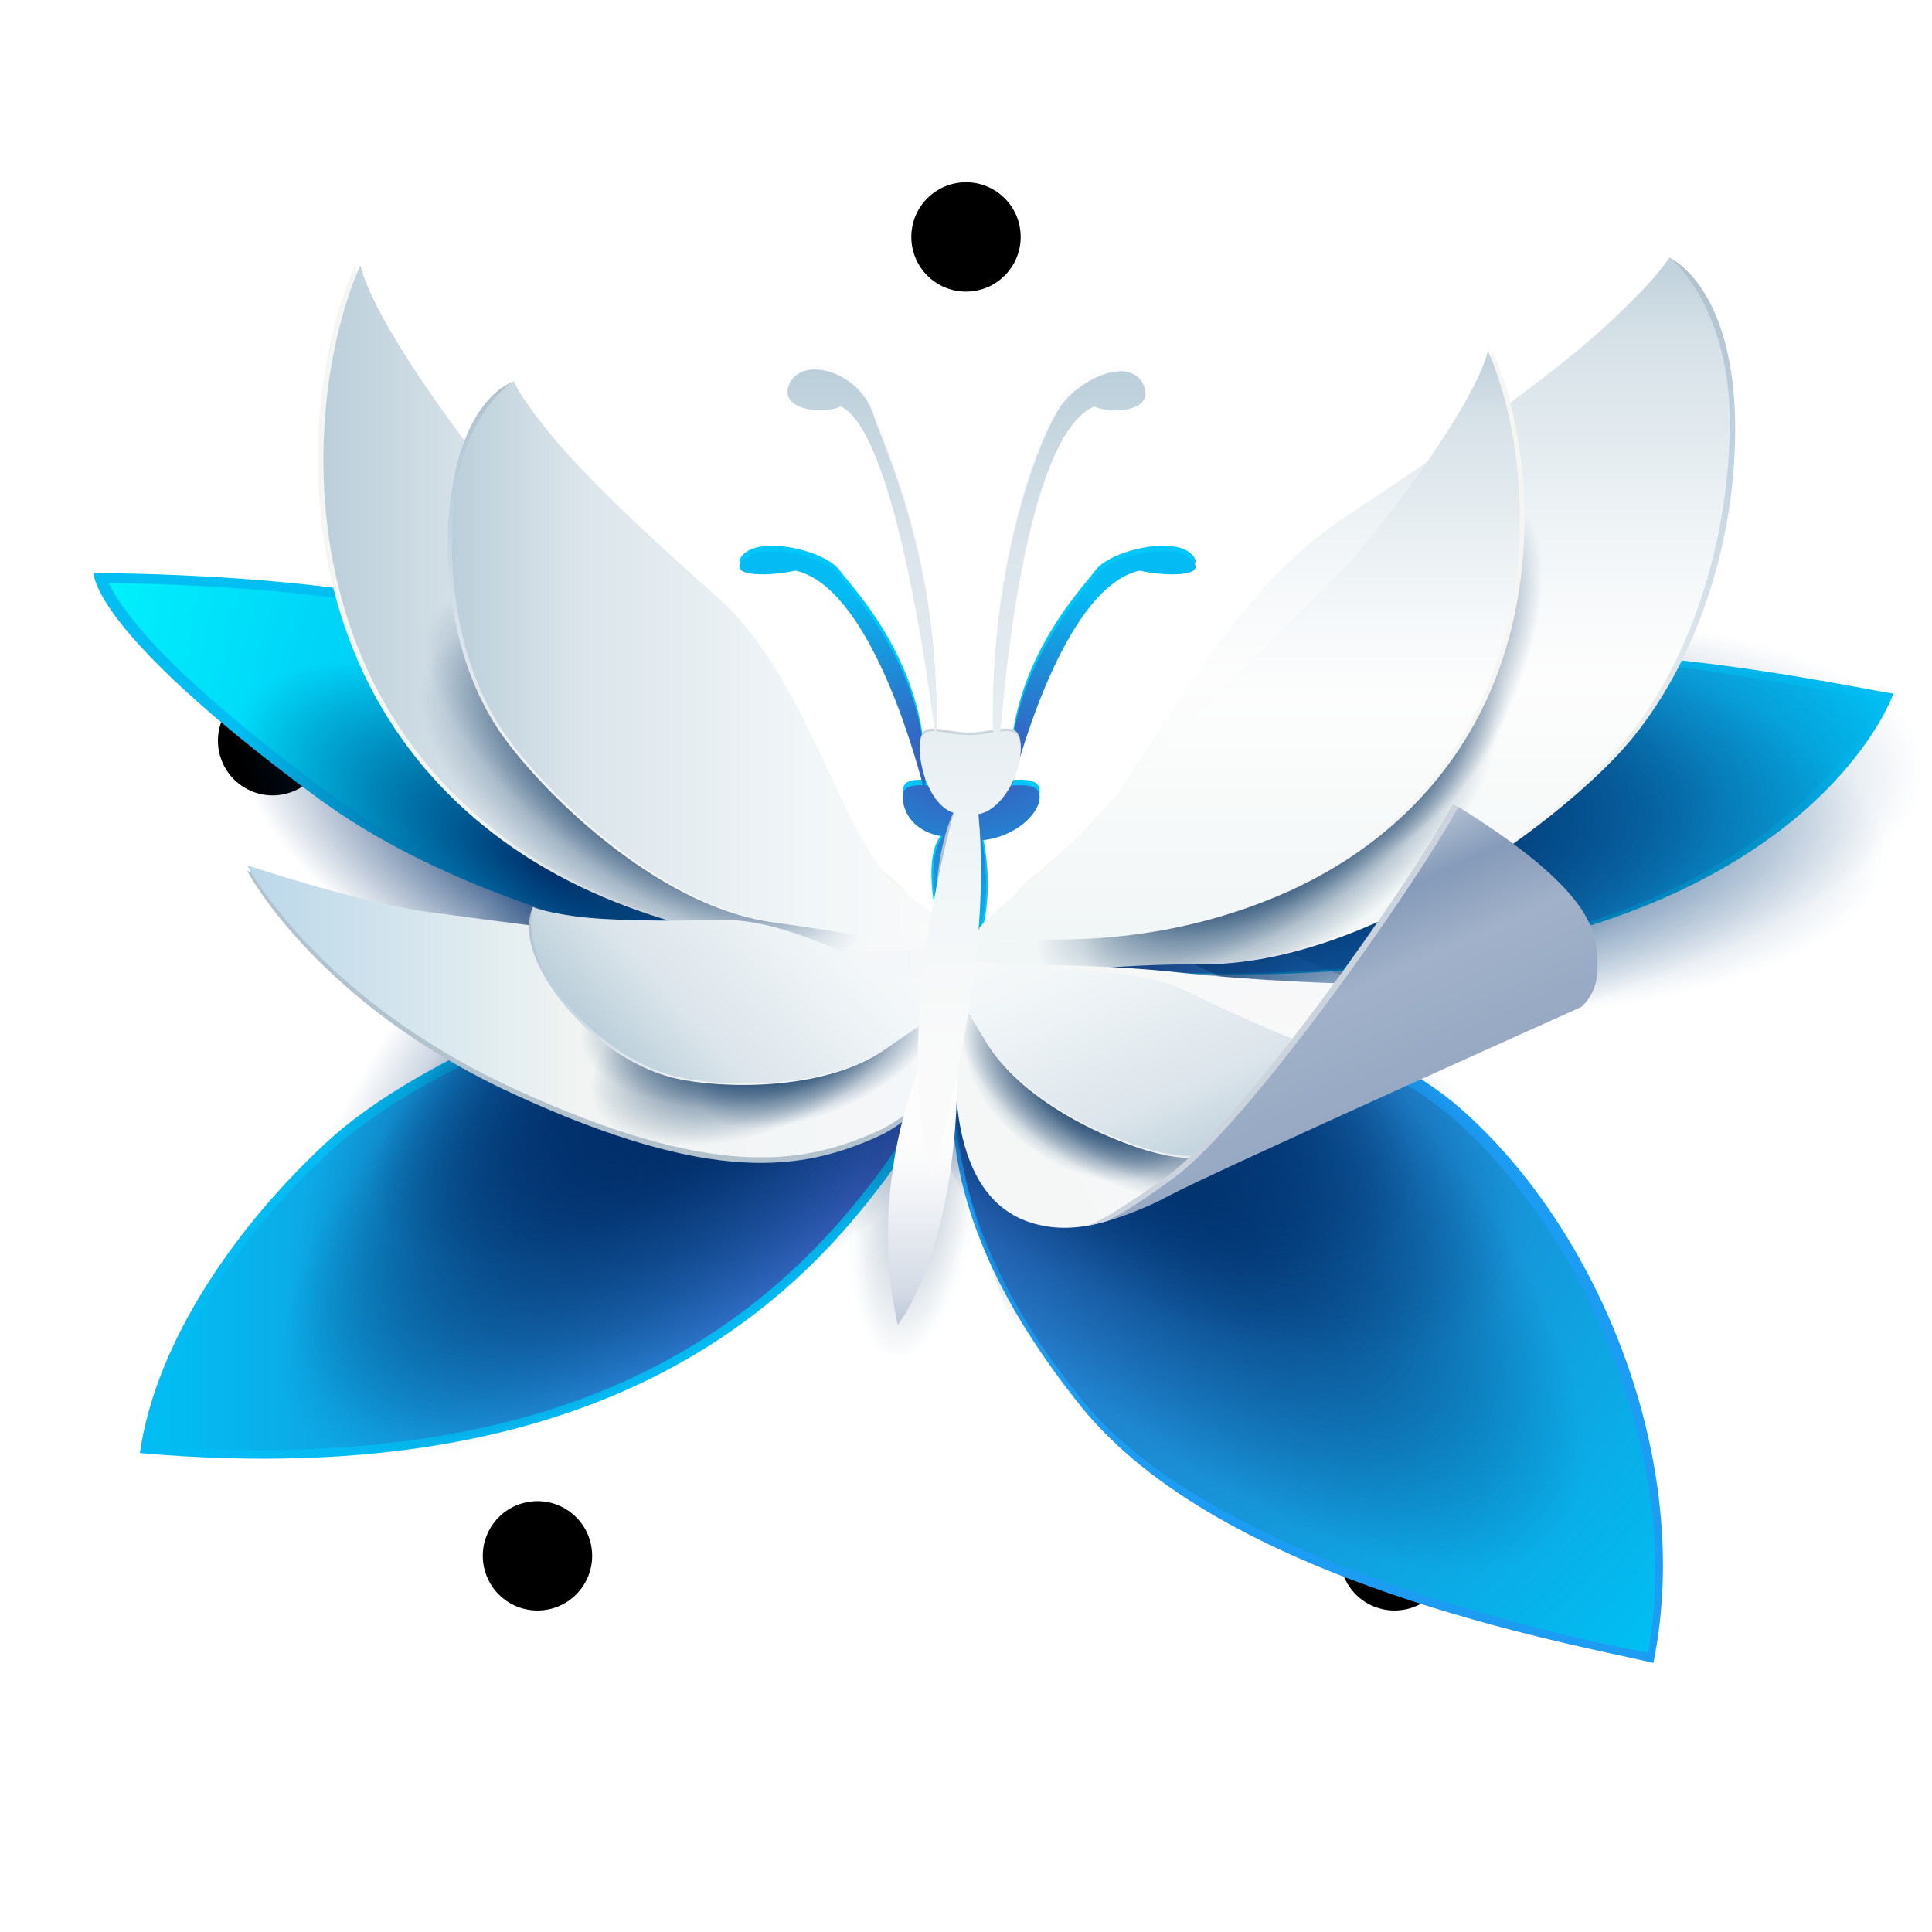 <?xml version="1.0" encoding="UTF-8" standalone="no"?>
<svg
   version="1.1"
   height="106"
   width="106"
   id="svg39"
   sodipodi:docname="logo.svg"
   xml:space="preserve"
   inkscape:version="1.3 (0e150ed6c4, 2023-07-21)"
   xmlns:inkscape="http://www.inkscape.org/namespaces/inkscape"
   xmlns:sodipodi="http://sodipodi.sourceforge.net/DTD/sodipodi-0.dtd"
   xmlns:xlink="http://www.w3.org/1999/xlink"
   xmlns="http://www.w3.org/2000/svg"
   xmlns:svg="http://www.w3.org/2000/svg"><rect width="100%" height="100%" fill="#808080" stroke="none"/><defs
     id="defs39"><linearGradient
       id="_Linear1"
       x1="0"
       y1="0"
       x2="1"
       y2="0"
       gradientUnits="userSpaceOnUse"
       gradientTransform="matrix(0,-56.669,56.669,0,136.699,82.174)"><stop
         offset="0"
         style="stop-color:rgb(33,150,243);stop-opacity:1"
         id="stop73" /><stop
         offset="0.01"
         style="stop-color:rgb(33,150,243);stop-opacity:1"
         id="stop74" /><stop
         offset="1"
         style="stop-color:rgb(0,192,243);stop-opacity:1"
         id="stop75" /></linearGradient><linearGradient
       id="_Linear2"
       x1="0"
       y1="0"
       x2="1"
       y2="0"
       gradientUnits="userSpaceOnUse"
       gradientTransform="matrix(0,-56.669,56.669,0,150.531,82.174)"><stop
         offset="0"
         style="stop-color:rgb(33,150,243);stop-opacity:1"
         id="stop76" /><stop
         offset="0.01"
         style="stop-color:rgb(33,150,243);stop-opacity:1"
         id="stop77" /><stop
         offset="1"
         style="stop-color:rgb(0,192,243);stop-opacity:1"
         id="stop78" /></linearGradient><linearGradient
       id="_Linear3"
       x1="0"
       y1="0"
       x2="1"
       y2="0"
       gradientUnits="userSpaceOnUse"
       gradientTransform="matrix(-12.146,7.836,-7.836,-12.146,191.181,67.965)"><stop
         offset="0"
         style="stop-color:rgb(33,150,243);stop-opacity:1"
         id="stop79" /><stop
         offset="0.01"
         style="stop-color:rgb(33,150,243);stop-opacity:1"
         id="stop80" /><stop
         offset="1"
         style="stop-color:rgb(0,192,243);stop-opacity:1"
         id="stop81" /></linearGradient><linearGradient
       id="_Linear4"
       x1="0"
       y1="0"
       x2="1"
       y2="0"
       gradientUnits="userSpaceOnUse"
       gradientTransform="matrix(-6.465,27.819,-27.819,-6.465,188.887,39.912)"><stop
         offset="0"
         style="stop-color:rgb(33,150,243);stop-opacity:1"
         id="stop82" /><stop
         offset="0.01"
         style="stop-color:rgb(33,150,243);stop-opacity:1"
         id="stop83" /><stop
         offset="1"
         style="stop-color:rgb(0,192,243);stop-opacity:1"
         id="stop84" /></linearGradient><radialGradient
       id="_Radial5"
       cx="0"
       cy="0"
       r="1"
       gradientUnits="userSpaceOnUse"
       gradientTransform="matrix(-66.139,0,0,66.139,148.84,60.94)"><stop
         offset="0"
         style="stop-color:rgb(61,78,173);stop-opacity:1"
         id="stop85" /><stop
         offset="1"
         style="stop-color:rgb(0,192,243);stop-opacity:1"
         id="stop86" /></radialGradient><linearGradient
       id="_Linear6"
       x1="0"
       y1="0"
       x2="1"
       y2="0"
       gradientUnits="userSpaceOnUse"
       gradientTransform="matrix(-54.736,0,0,-54.736,146.58,78.135)"><stop
         offset="0"
         style="stop-color:rgb(63,81,180);stop-opacity:1"
         id="stop87" /><stop
         offset="1"
         style="stop-color:rgb(0,192,243);stop-opacity:1"
         id="stop88" /></linearGradient><radialGradient
       id="_Radial7"
       cx="0"
       cy="0"
       r="1"
       gradientUnits="userSpaceOnUse"
       gradientTransform="matrix(-66.137,0,0,66.137,148.84,60.94)"><stop
         offset="0"
         style="stop-color:rgb(61,78,173);stop-opacity:1"
         id="stop89" /><stop
         offset="1"
         style="stop-color:rgb(0,192,243);stop-opacity:1"
         id="stop90" /></radialGradient><radialGradient
       id="_Radial8"
       cx="0"
       cy="0"
       r="1"
       gradientUnits="userSpaceOnUse"
       gradientTransform="matrix(-52.636,-107.604,-12.843,112.241,137.045,135.575)"><stop
         offset="0"
         style="stop-color:rgb(0,114,233);stop-opacity:1"
         id="stop91" /><stop
         offset="1"
         style="stop-color:rgb(0,253,254);stop-opacity:1"
         id="stop92" /></radialGradient><radialGradient
       id="_Radial9"
       cx="0"
       cy="0"
       r="1"
       gradientUnits="userSpaceOnUse"
       gradientTransform="matrix(4.005,0.527,-1.469,11.311,144.926,76.302)"><stop
         offset="0"
         style="stop-color:rgb(21,62,104);stop-opacity:0.34"
         id="stop93" /><stop
         offset="1"
         style="stop-color:rgb(21,62,104);stop-opacity:0.01"
         id="stop94" /></radialGradient><radialGradient
       id="_Radial10"
       cx="0"
       cy="0"
       r="1"
       gradientUnits="userSpaceOnUse"
       gradientTransform="matrix(-10.357,10.999,26.038,24.518,76.53,64.263)"><stop
         offset="0"
         style="stop-color:rgb(0,51,111);stop-opacity:1"
         id="stop95" /><stop
         offset="1"
         style="stop-color:rgb(0,51,111);stop-opacity:0"
         id="stop96" /></radialGradient><radialGradient
       id="_Radial11"
       cx="0"
       cy="0"
       r="1"
       gradientUnits="userSpaceOnUse"
       gradientTransform="matrix(-6.52,11.406,24.567,14.423,74.746,58.644)"><stop
         offset="0"
         style="stop-color:rgb(0,51,111);stop-opacity:0.5"
         id="stop97" /><stop
         offset="1"
         style="stop-color:rgb(0,51,111);stop-opacity:0"
         id="stop98" /></radialGradient><radialGradient
       id="_Radial12"
       cx="0"
       cy="0"
       r="1"
       gradientUnits="userSpaceOnUse"
       gradientTransform="matrix(-4.96,12.165,26.253,11.061,74.044,59.297)"><stop
         offset="0"
         style="stop-color:rgb(0,51,111);stop-opacity:0.5"
         id="stop99" /><stop
         offset="1"
         style="stop-color:rgb(0,51,111);stop-opacity:0"
         id="stop100" /></radialGradient><radialGradient
       id="_Radial13"
       cx="0"
       cy="0"
       r="1"
       gradientUnits="userSpaceOnUse"
       gradientTransform="matrix(-4.225,10.262,22.277,9.297,70.693,57.312)"><stop
         offset="0"
         style="stop-color:rgb(0,51,111);stop-opacity:1"
         id="stop101" /><stop
         offset="1"
         style="stop-color:rgb(0,51,111);stop-opacity:0"
         id="stop102" /></radialGradient><radialGradient
       id="_Radial14"
       cx="0"
       cy="0"
       r="1"
       gradientUnits="userSpaceOnUse"
       gradientTransform="matrix(-9.789,-10.045,-28.136,22.898,44.685,58.413)"><stop
         offset="0"
         style="stop-color:rgb(0,45,104);stop-opacity:1"
         id="stop103" /><stop
         offset="1"
         style="stop-color:rgb(0,45,104);stop-opacity:0"
         id="stop104" /></radialGradient><radialGradient
       id="_Radial15"
       cx="0"
       cy="0"
       r="1"
       gradientUnits="userSpaceOnUse"
       gradientTransform="matrix(-10.618,-12.712,-26.51,25.07,44.123,53.997)"><stop
         offset="0"
         style="stop-color:rgb(0,45,104);stop-opacity:1"
         id="stop105" /><stop
         offset="1"
         style="stop-color:rgb(0,45,104);stop-opacity:0"
         id="stop106" /></radialGradient><radialGradient
       id="_Radial16"
       cx="0"
       cy="0"
       r="1"
       gradientUnits="userSpaceOnUse"
       gradientTransform="matrix(-4.664,-8.969,-21.203,10.94,42.837,56.094)"><stop
         offset="0"
         style="stop-color:rgb(0,45,104);stop-opacity:1"
         id="stop107" /><stop
         offset="1"
         style="stop-color:rgb(0,45,104);stop-opacity:0"
         id="stop108" /></radialGradient><radialGradient
       id="_Radial17"
       cx="0"
       cy="0"
       r="1"
       gradientUnits="userSpaceOnUse"
       gradientTransform="matrix(4.51,-9.047,-21.319,-10.713,119.912,54.478)"><stop
         offset="0"
         style="stop-color:rgb(0,45,104);stop-opacity:1"
         id="stop109" /><stop
         offset="1"
         style="stop-color:rgb(0,45,104);stop-opacity:0"
         id="stop110" /></radialGradient><radialGradient
       id="_Radial18"
       cx="0"
       cy="0"
       r="1"
       gradientUnits="userSpaceOnUse"
       gradientTransform="matrix(55.562,-7.253,2.082,15.948,72.585,43.252)"><stop
         offset="0"
         style="stop-color:rgb(0,50,109);stop-opacity:1"
         id="stop111" /><stop
         offset="1"
         style="stop-color:rgb(0,59,121);stop-opacity:0"
         id="stop112" /></radialGradient><radialGradient
       id="_Radial19"
       cx="0"
       cy="0"
       r="1"
       gradientUnits="userSpaceOnUse"
       gradientTransform="matrix(50.089,5.263,-1.619,15.444,75.309,37.612)"><stop
         offset="0"
         style="stop-color:rgb(0,50,109);stop-opacity:1"
         id="stop113" /><stop
         offset="1"
         style="stop-color:rgb(0,59,121);stop-opacity:0"
         id="stop114" /></radialGradient><radialGradient
       id="_Radial20"
       cx="0"
       cy="0"
       r="1"
       gradientUnits="userSpaceOnUse"
       gradientTransform="matrix(42.251,-5.131,1.628,13.371,72.112,43.349)"><stop
         offset="0"
         style="stop-color:rgb(0,50,109);stop-opacity:1"
         id="stop115" /><stop
         offset="1"
         style="stop-color:rgb(0,59,121);stop-opacity:0"
         id="stop116" /></radialGradient><linearGradient
       id="_Linear21"
       x1="0"
       y1="0"
       x2="1"
       y2="0"
       gradientUnits="userSpaceOnUse"
       gradientTransform="matrix(-48.721,0,0,-48.721,147.674,64.219)"><stop
         offset="0"
         style="stop-color:rgb(245,247,250);stop-opacity:1"
         id="stop117" /><stop
         offset="0.53"
         style="stop-color:rgb(241,244,242);stop-opacity:1"
         id="stop118" /><stop
         offset="1"
         style="stop-color:rgb(186,215,233);stop-opacity:1"
         id="stop119" /></linearGradient><linearGradient
       id="_Linear22"
       x1="0"
       y1="0"
       x2="1"
       y2="0"
       gradientUnits="userSpaceOnUse"
       gradientTransform="matrix(-43.208,0,0,-43.208,147.403,36.721)"><stop
         offset="0"
         style="stop-color:rgb(250,250,250);stop-opacity:1"
         id="stop120" /><stop
         offset="0.26"
         style="stop-color:rgb(241,246,248);stop-opacity:1"
         id="stop121" /><stop
         offset="0.73"
         style="stop-color:rgb(220,229,235);stop-opacity:1"
         id="stop122" /><stop
         offset="1"
         style="stop-color:rgb(187,207,218);stop-opacity:1"
         id="stop123" /></linearGradient><linearGradient
       id="_Linear23"
       x1="0"
       y1="0"
       x2="1"
       y2="0"
       gradientUnits="userSpaceOnUse"
       gradientTransform="matrix(0,-47.979,47.979,0,175.482,61.021)"><stop
         offset="0"
         style="stop-color:rgb(253,253,255);stop-opacity:1"
         id="stop124" /><stop
         offset="0.26"
         style="stop-color:rgb(241,242,242);stop-opacity:1"
         id="stop125" /><stop
         offset="0.73"
         style="stop-color:rgb(191,210,224);stop-opacity:1"
         id="stop126" /><stop
         offset="1"
         style="stop-color:rgb(175,192,204);stop-opacity:1"
         id="stop127" /></linearGradient><linearGradient
       id="_Linear24"
       x1="0"
       y1="0"
       x2="1"
       y2="0"
       gradientUnits="userSpaceOnUse"
       gradientTransform="matrix(0,-48.054,48.054,0,174.688,61.075)"><stop
         offset="0"
         style="stop-color:rgb(241,246,246);stop-opacity:1"
         id="stop128" /><stop
         offset="0.41"
         style="stop-color:rgb(253,253,253);stop-opacity:1"
         id="stop129" /><stop
         offset="0.55"
         style="stop-color:rgb(245,248,250);stop-opacity:1"
         id="stop130" /><stop
         offset="0.89"
         style="stop-color:rgb(214,225,231);stop-opacity:1"
         id="stop131" /><stop
         offset="0.98"
         style="stop-color:rgb(195,211,221);stop-opacity:1"
         id="stop132" /><stop
         offset="1"
         style="stop-color:rgb(195,211,221);stop-opacity:1"
         id="stop133" /></linearGradient><radialGradient
       id="_Radial25"
       cx="0"
       cy="0"
       r="1"
       gradientUnits="userSpaceOnUse"
       gradientTransform="matrix(14.735,9.528,-4.629,7.159,40.004,38.609)"><stop
         offset="0"
         style="stop-color:rgb(21,62,104);stop-opacity:1"
         id="stop134" /><stop
         offset="1"
         style="stop-color:rgb(21,62,104);stop-opacity:0"
         id="stop135" /></radialGradient><radialGradient
       id="_Radial26"
       cx="0"
       cy="0"
       r="1"
       gradientUnits="userSpaceOnUse"
       gradientTransform="matrix(13.999,10.58,-4.315,5.709,39.534,36.604)"><stop
         offset="0"
         style="stop-color:rgb(21,62,104);stop-opacity:1"
         id="stop136" /><stop
         offset="1"
         style="stop-color:rgb(21,62,104);stop-opacity:0"
         id="stop137" /></radialGradient><radialGradient
       id="_Radial27"
       cx="0"
       cy="0"
       r="1"
       gradientUnits="userSpaceOnUse"
       gradientTransform="matrix(14.563,-8.142,3.111,5.564,81.852,41.57)"><stop
         offset="0"
         style="stop-color:rgb(21,62,104);stop-opacity:1"
         id="stop138" /><stop
         offset="1"
         style="stop-color:rgb(21,62,104);stop-opacity:0"
         id="stop139" /></radialGradient><radialGradient
       id="_Radial28"
       cx="0"
       cy="0"
       r="1"
       gradientUnits="userSpaceOnUse"
       gradientTransform="matrix(14.406,-8.054,3.424,6.124,84.556,38.311)"><stop
         offset="0"
         style="stop-color:rgb(21,62,104);stop-opacity:1"
         id="stop140" /><stop
         offset="1"
         style="stop-color:rgb(21,62,104);stop-opacity:0"
         id="stop141" /></radialGradient><radialGradient
       id="_Radial29"
       cx="0"
       cy="0"
       r="1"
       gradientUnits="userSpaceOnUse"
       gradientTransform="matrix(13.589,-9.366,4.222,6.126,84.349,41.393)"><stop
         offset="0"
         style="stop-color:rgb(21,62,104);stop-opacity:1"
         id="stop142" /><stop
         offset="1"
         style="stop-color:rgb(26,66,107);stop-opacity:0"
         id="stop143" /></radialGradient><radialGradient
       id="_Radial30"
       cx="0"
       cy="0"
       r="1"
       gradientUnits="userSpaceOnUse"
       gradientTransform="matrix(5.215,-11.683,5.117,2.284,94.425,30.202)"><stop
         offset="0"
         style="stop-color:rgb(21,62,104);stop-opacity:1"
         id="stop144" /><stop
         offset="1"
         style="stop-color:rgb(27,67,108);stop-opacity:0"
         id="stop145" /></radialGradient><linearGradient
       id="_Linear31"
       x1="0"
       y1="0"
       x2="1"
       y2="0"
       gradientUnits="userSpaceOnUse"
       gradientTransform="matrix(4.725,-33.536,33.536,4.725,127.419,57.084)"><stop
         offset="0"
         style="stop-color:rgb(253,253,255);stop-opacity:1"
         id="stop146" /><stop
         offset="0.26"
         style="stop-color:rgb(241,242,242);stop-opacity:1"
         id="stop147" /><stop
         offset="0.73"
         style="stop-color:rgb(191,210,224);stop-opacity:1"
         id="stop148" /><stop
         offset="1"
         style="stop-color:rgb(175,192,204);stop-opacity:1"
         id="stop149" /></linearGradient><linearGradient
       id="_Linear32"
       x1="0"
       y1="0"
       x2="1"
       y2="0"
       gradientUnits="userSpaceOnUse"
       gradientTransform="matrix(-33.32,-3.43575e-4,3.43575e-4,-33.32,146.356,40.362)"><stop
         offset="0"
         style="stop-color:rgb(250,250,250);stop-opacity:1"
         id="stop150" /><stop
         offset="0.26"
         style="stop-color:rgb(241,246,248);stop-opacity:1"
         id="stop151" /><stop
         offset="0.73"
         style="stop-color:rgb(220,229,235);stop-opacity:1"
         id="stop152" /><stop
         offset="1"
         style="stop-color:rgb(187,207,218);stop-opacity:1"
         id="stop153" /></linearGradient><radialGradient
       id="_Radial33"
       cx="0"
       cy="0"
       r="1"
       gradientUnits="userSpaceOnUse"
       gradientTransform="matrix(1.92,5.559,-10.618,3.667,47.09,55.605)"><stop
         offset="0"
         style="stop-color:rgb(21,62,104);stop-opacity:1"
         id="stop154" /><stop
         offset="1"
         style="stop-color:rgb(21,62,104);stop-opacity:0"
         id="stop155" /></radialGradient><radialGradient
       id="_Radial34"
       cx="0"
       cy="0"
       r="1"
       gradientUnits="userSpaceOnUse"
       gradientTransform="matrix(0.217,5.259,-9.808,0.404,45.391,54.403)"><stop
         offset="0"
         style="stop-color:rgb(21,62,104);stop-opacity:1"
         id="stop156" /><stop
         offset="1"
         style="stop-color:rgb(21,62,104);stop-opacity:0"
         id="stop157" /></radialGradient><radialGradient
       id="_Radial35"
       cx="0"
       cy="0"
       r="1"
       gradientUnits="userSpaceOnUse"
       gradientTransform="matrix(1.542,3.648,-8.08,3.415,51.944,56.064)"><stop
         offset="0"
         style="stop-color:rgb(21,62,104);stop-opacity:1"
         id="stop158" /><stop
         offset="1"
         style="stop-color:rgb(21,62,104);stop-opacity:0"
         id="stop159" /></radialGradient><linearGradient
       id="_Linear36"
       x1="0"
       y1="0"
       x2="1"
       y2="0"
       gradientUnits="userSpaceOnUse"
       gradientTransform="matrix(-12.234,-17.856,17.856,-12.234,138.754,69.577)"><stop
         offset="0"
         style="stop-color:rgb(253,253,255);stop-opacity:1"
         id="stop160" /><stop
         offset="0.26"
         style="stop-color:rgb(241,242,242);stop-opacity:1"
         id="stop161" /><stop
         offset="0.73"
         style="stop-color:rgb(191,210,224);stop-opacity:1"
         id="stop162" /><stop
         offset="1"
         style="stop-color:rgb(175,192,204);stop-opacity:1"
         id="stop163" /></linearGradient><linearGradient
       id="_Linear37"
       x1="0"
       y1="0"
       x2="1"
       y2="0"
       gradientUnits="userSpaceOnUse"
       gradientTransform="matrix(-15.716,14.369,-14.369,-15.716,140.475,53.523)"><stop
         offset="0"
         style="stop-color:rgb(250,250,250);stop-opacity:1"
         id="stop164" /><stop
         offset="0.26"
         style="stop-color:rgb(241,246,248);stop-opacity:1"
         id="stop165" /><stop
         offset="0.73"
         style="stop-color:rgb(220,229,235);stop-opacity:1"
         id="stop166" /><stop
         offset="1"
         style="stop-color:rgb(187,207,218);stop-opacity:1"
         id="stop167" /></linearGradient><radialGradient
       id="_Radial38"
       cx="0"
       cy="0"
       r="1"
       gradientUnits="userSpaceOnUse"
       gradientTransform="matrix(-16.959,0,0,16.959,169.599,69.311)"><stop
         offset="0"
         style="stop-color:rgb(249,249,250);stop-opacity:1"
         id="stop168" /><stop
         offset="1"
         style="stop-color:rgb(245,247,247);stop-opacity:1"
         id="stop169" /></radialGradient><radialGradient
       id="_Radial39"
       cx="0"
       cy="0"
       r="1"
       gradientUnits="userSpaceOnUse"
       gradientTransform="matrix(8.964,6.363,-3.007,4.236,70.813,58.194)"><stop
         offset="0"
         style="stop-color:rgb(21,62,104);stop-opacity:1"
         id="stop170" /><stop
         offset="1"
         style="stop-color:rgb(21,62,104);stop-opacity:0"
         id="stop171" /></radialGradient><radialGradient
       id="_Radial40"
       cx="0"
       cy="0"
       r="1"
       gradientUnits="userSpaceOnUse"
       gradientTransform="matrix(6.882,4.885,-3.007,4.236,69.534,58.194)"><stop
         offset="0"
         style="stop-color:rgb(21,62,104);stop-opacity:1"
         id="stop172" /><stop
         offset="1"
         style="stop-color:rgb(21,62,104);stop-opacity:0"
         id="stop173" /></radialGradient><radialGradient
       id="_Radial41"
       cx="0"
       cy="0"
       r="1"
       gradientUnits="userSpaceOnUse"
       gradientTransform="matrix(6.882,4.885,-3.007,4.236,73.31,58.487)"><stop
         offset="0"
         style="stop-color:rgb(21,62,104);stop-opacity:1"
         id="stop174" /><stop
         offset="1"
         style="stop-color:rgb(21,62,104);stop-opacity:0"
         id="stop175" /></radialGradient><linearGradient
       id="_Linear42"
       x1="0"
       y1="0"
       x2="1"
       y2="0"
       gradientUnits="userSpaceOnUse"
       gradientTransform="matrix(18.499,-11.237,11.237,18.499,152.287,70.455)"><stop
         offset="0"
         style="stop-color:rgb(253,253,255);stop-opacity:1"
         id="stop176" /><stop
         offset="0.26"
         style="stop-color:rgb(241,242,242);stop-opacity:1"
         id="stop177" /><stop
         offset="0.73"
         style="stop-color:rgb(191,210,224);stop-opacity:1"
         id="stop178" /><stop
         offset="1"
         style="stop-color:rgb(175,192,204);stop-opacity:1"
         id="stop179" /></linearGradient><linearGradient
       id="_Linear43"
       x1="0"
       y1="0"
       x2="1"
       y2="0"
       gradientUnits="userSpaceOnUse"
       gradientTransform="matrix(8.409,19.565,-19.565,8.409,157.326,55.116)"><stop
         offset="0"
         style="stop-color:rgb(250,250,250);stop-opacity:1"
         id="stop180" /><stop
         offset="0.26"
         style="stop-color:rgb(241,246,248);stop-opacity:1"
         id="stop181" /><stop
         offset="0.73"
         style="stop-color:rgb(220,229,235);stop-opacity:1"
         id="stop182" /><stop
         offset="1"
         style="stop-color:rgb(187,207,218);stop-opacity:1"
         id="stop183" /></linearGradient><linearGradient
       id="_Linear44"
       x1="0"
       y1="0"
       x2="1"
       y2="0"
       gradientUnits="userSpaceOnUse"
       gradientTransform="matrix(6.469,14.344,-14.344,6.469,168.616,56.619)"><stop
         offset="0"
         style="stop-color:rgb(174,188,208);stop-opacity:1"
         id="stop184" /><stop
         offset="0.22"
         style="stop-color:rgb(133,155,185);stop-opacity:1"
         id="stop185" /><stop
         offset="0.53"
         style="stop-color:rgb(161,177,201);stop-opacity:1"
         id="stop186" /><stop
         offset="1"
         style="stop-color:rgb(151,169,195);stop-opacity:1"
         id="stop187" /></linearGradient><linearGradient
       id="_Linear45"
       x1="0"
       y1="0"
       x2="1"
       y2="0"
       gradientUnits="userSpaceOnUse"
       gradientTransform="matrix(0,-21.069,21.069,0,145.355,85.506)"><stop
         offset="0"
         style="stop-color:rgb(192,203,218);stop-opacity:1"
         id="stop188" /><stop
         offset="0.02"
         style="stop-color:rgb(192,203,218);stop-opacity:1"
         id="stop189" /><stop
         offset="0.11"
         style="stop-color:rgb(212,219,229);stop-opacity:1"
         id="stop190" /><stop
         offset="0.45"
         style="stop-color:rgb(245,246,249);stop-opacity:1"
         id="stop191" /><stop
         offset="0.59"
         style="stop-color:rgb(253,253,253);stop-opacity:1"
         id="stop192" /><stop
         offset="1"
         style="stop-color:rgb(252,253,253);stop-opacity:1"
         id="stop193" /></linearGradient><radialGradient
       id="_Radial46"
       cx="0"
       cy="0"
       r="1"
       gradientUnits="userSpaceOnUse"
       gradientTransform="matrix(-18.218,0,0,12.495,148.483,47)"><stop
         offset="0"
         style="stop-color:rgb(63,81,181);stop-opacity:1"
         id="stop194" /><stop
         offset="1"
         style="stop-color:rgb(4,187,243);stop-opacity:1"
         id="stop195" /></radialGradient><linearGradient
       id="_Linear47"
       x1="0"
       y1="0"
       x2="1"
       y2="0"
       gradientUnits="userSpaceOnUse"
       gradientTransform="matrix(0,-45.264,45.264,0,148.414,65.521)"><stop
         offset="0"
         style="stop-color:rgb(175,192,204);stop-opacity:1"
         id="stop196" /><stop
         offset="0.24"
         style="stop-color:rgb(175,192,204);stop-opacity:1"
         id="stop197" /><stop
         offset="0.74"
         style="stop-color:rgb(241,242,242);stop-opacity:1"
         id="stop198" /><stop
         offset="1"
         style="stop-color:rgb(253,253,255);stop-opacity:1"
         id="stop199" /></linearGradient><linearGradient
       id="_Linear48"
       x1="0"
       y1="0"
       x2="1"
       y2="0"
       gradientUnits="userSpaceOnUse"
       gradientTransform="matrix(0,-46.526,46.526,0,148.414,67.158)"><stop
         offset="0"
         style="stop-color:rgb(250,250,250);stop-opacity:1"
         id="stop200" /><stop
         offset="0.26"
         style="stop-color:rgb(241,246,248);stop-opacity:1"
         id="stop201" /><stop
         offset="0.73"
         style="stop-color:rgb(220,229,235);stop-opacity:1"
         id="stop202" /><stop
         offset="1"
         style="stop-color:rgb(187,207,218);stop-opacity:1"
         id="stop203" /></linearGradient><linearGradient
       id="_Linear49"
       x1="0"
       y1="0"
       x2="1"
       y2="0"
       gradientUnits="userSpaceOnUse"
       gradientTransform="matrix(0,-39.969,39.969,0,167.825,59.333)"><stop
         offset="0"
         style="stop-color:rgb(241,246,246);stop-opacity:1"
         id="stop204" /><stop
         offset="0.41"
         style="stop-color:rgb(253,253,253);stop-opacity:1"
         id="stop205" /><stop
         offset="0.55"
         style="stop-color:rgb(245,248,250);stop-opacity:1"
         id="stop206" /><stop
         offset="0.89"
         style="stop-color:rgb(214,225,231);stop-opacity:1"
         id="stop207" /><stop
         offset="0.98"
         style="stop-color:rgb(195,211,221);stop-opacity:1"
         id="stop208" /><stop
         offset="1"
         style="stop-color:rgb(195,211,221);stop-opacity:1"
         id="stop209" /></linearGradient><linearGradient
       id="_Linear50"
       x1="0"
       y1="0"
       x2="1"
       y2="0"
       gradientUnits="userSpaceOnUse"
       gradientTransform="matrix(0,56.99,-56.99,0,222.499,18.528)"><stop
         offset="0"
         style="stop-color:rgb(52,56,65);stop-opacity:1"
         id="stop210" /><stop
         offset="1"
         style="stop-color:rgb(34,37,43);stop-opacity:1"
         id="stop211" /></linearGradient><linearGradient
       id="_Linear51"
       x1="0"
       y1="0"
       x2="1"
       y2="0"
       gradientUnits="userSpaceOnUse"
       gradientTransform="matrix(0,56.99,-56.99,0,281.749,18.528)"><stop
         offset="0"
         style="stop-color:rgb(52,56,65);stop-opacity:1"
         id="stop212" /><stop
         offset="1"
         style="stop-color:rgb(34,37,43);stop-opacity:1"
         id="stop213" /></linearGradient><linearGradient
       id="_Linear52"
       x1="0"
       y1="0"
       x2="1"
       y2="0"
       gradientUnits="userSpaceOnUse"
       gradientTransform="matrix(17.044,33.794,-33.794,17.044,139.694,21.08)"><stop
         offset="0"
         style="stop-color:rgb(52,56,65);stop-opacity:1"
         id="stop214" /><stop
         offset="1"
         style="stop-color:rgb(34,37,43);stop-opacity:1"
         id="stop215" /></linearGradient><linearGradient
       id="_Linear53"
       x1="0"
       y1="0"
       x2="1"
       y2="0"
       gradientUnits="userSpaceOnUse"
       gradientTransform="matrix(23.117,-6.367,6.367,23.117,153.941,52.241)"><stop
         offset="0"
         style="stop-color:rgb(52,56,65);stop-opacity:1"
         id="stop216" /><stop
         offset="1"
         style="stop-color:rgb(34,37,43);stop-opacity:1"
         id="stop217" /></linearGradient><linearGradient
       id="_Linear54"
       x1="0"
       y1="0"
       x2="1"
       y2="0"
       gradientUnits="userSpaceOnUse"
       gradientTransform="matrix(11.461,-35.166,35.166,11.461,195.608,59.014)"><stop
         offset="0"
         style="stop-color:rgb(52,56,65);stop-opacity:1"
         id="stop218" /><stop
         offset="1"
         style="stop-color:rgb(34,37,43);stop-opacity:1"
         id="stop219" /></linearGradient><linearGradient
       id="_Linear55"
       x1="0"
       y1="0"
       x2="1"
       y2="0"
       gradientUnits="userSpaceOnUse"
       gradientTransform="matrix(-19.012,-0.099,0.099,-19.012,266.325,54.415)"><stop
         offset="0"
         style="stop-color:rgb(52,56,65);stop-opacity:1"
         id="stop220" /><stop
         offset="1"
         style="stop-color:rgb(34,37,43);stop-opacity:1"
         id="stop221" /></linearGradient><linearGradient
       id="_Linear56"
       x1="0"
       y1="0"
       x2="1"
       y2="0"
       gradientUnits="userSpaceOnUse"
       gradientTransform="matrix(7.053,-52.993,52.993,7.053,237.313,71.838)"><stop
         offset="0"
         style="stop-color:rgb(52,56,65);stop-opacity:1"
         id="stop222" /><stop
         offset="1"
         style="stop-color:rgb(34,37,43);stop-opacity:1"
         id="stop223" /></linearGradient></defs><sodipodi:namedview
     id="namedview39"
     pagecolor="#ffffff"
     bordercolor="#000000"
     borderopacity="0.25"
     inkscape:showpageshadow="2"
     inkscape:pageopacity="0.0"
     inkscape:pagecheckerboard="0"
     inkscape:deskcolor="#d1d1d1"
     inkscape:zoom="4.1365392"
     inkscape:cx="63.458845"
     inkscape:cy="67.326812"
     inkscape:window-width="1920"
     inkscape:window-height="1043"
     inkscape:window-x="1280"
     inkscape:window-y="0"
     inkscape:window-maximized="1"
     inkscape:current-layer="svg39" /><g
     id="logo"
     transform="translate(53, 53)"><g
       id="gear"
       mask="url(#holes)"><circle
         r="43"
         fill="none"
         stroke="black"
         stroke-width="9"
         id="circle1" /><g
         id="cogs"><polygon
           id="cog"
           stroke="black"
           stroke-width="3"
           stroke-linejoin="round"
           points="46,3 51,0 46,-3" /><use
           xlink:href="#cog"
           transform="rotate(11.25)"
           id="use1" /><use
           xlink:href="#cog"
           transform="rotate(22.50)"
           id="use2" /><use
           xlink:href="#cog"
           transform="rotate(33.75)"
           id="use3" /><use
           xlink:href="#cog"
           transform="rotate(45.00)"
           id="use4" /><use
           xlink:href="#cog"
           transform="rotate(56.25)"
           id="use5" /><use
           xlink:href="#cog"
           transform="rotate(67.50)"
           id="use6" /><use
           xlink:href="#cog"
           transform="rotate(78.75)"
           id="use7" /><use
           xlink:href="#cog"
           transform="rotate(90.00)"
           id="use8" /><use
           xlink:href="#cog"
           transform="rotate(101.25)"
           id="use9" /><use
           xlink:href="#cog"
           transform="rotate(112.50)"
           id="use10" /><use
           xlink:href="#cog"
           transform="rotate(123.75)"
           id="use11" /><use
           xlink:href="#cog"
           transform="rotate(135.00)"
           id="use12" /><use
           xlink:href="#cog"
           transform="rotate(146.25)"
           id="use13" /><use
           xlink:href="#cog"
           transform="rotate(157.50)"
           id="use14" /><use
           xlink:href="#cog"
           transform="rotate(168.75)"
           id="use15" /><use
           xlink:href="#cog"
           transform="rotate(180.00)"
           id="use16" /><use
           xlink:href="#cog"
           transform="rotate(191.25)"
           id="use17" /><use
           xlink:href="#cog"
           transform="rotate(202.50)"
           id="use18" /><use
           xlink:href="#cog"
           transform="rotate(213.75)"
           id="use19" /><use
           xlink:href="#cog"
           transform="rotate(225.00)"
           id="use20" /><use
           xlink:href="#cog"
           transform="rotate(236.25)"
           id="use21" /><use
           xlink:href="#cog"
           transform="rotate(247.50)"
           id="use22" /><use
           xlink:href="#cog"
           transform="rotate(258.75)"
           id="use23" /><use
           xlink:href="#cog"
           transform="rotate(270.00)"
           id="use24" /><use
           xlink:href="#cog"
           transform="rotate(281.25)"
           id="use25" /><use
           xlink:href="#cog"
           transform="rotate(292.50)"
           id="use26" /><use
           xlink:href="#cog"
           transform="rotate(303.75)"
           id="use27" /><use
           xlink:href="#cog"
           transform="rotate(315.00)"
           id="use28" /><use
           xlink:href="#cog"
           transform="rotate(326.25)"
           id="use29" /><use
           xlink:href="#cog"
           transform="rotate(337.50)"
           id="use30" /><use
           xlink:href="#cog"
           transform="rotate(348.75)"
           id="use31" /></g><g
         id="mounts"><polygon
           id="mount"
           stroke="black"
           stroke-width="6"
           stroke-linejoin="round"
           points="-7,-42 0,-35 7,-42" /><use
           xlink:href="#mount"
           transform="rotate(72)"
           id="use32" /><use
           xlink:href="#mount"
           transform="rotate(144)"
           id="use33" /><use
           xlink:href="#mount"
           transform="rotate(216)"
           id="use34" /><use
           xlink:href="#mount"
           transform="rotate(288)"
           id="use35" /></g></g><mask
       id="holes"><rect
         x="-60"
         y="-60"
         width="120"
         height="120"
         fill="white"
         id="rect35" /><circle
         id="hole"
         cy="-40"
         r="3" /><use
         xlink:href="#hole"
         transform="rotate(72)"
         id="use36" /><use
         xlink:href="#hole"
         transform="rotate(144)"
         id="use37" /><use
         xlink:href="#hole"
         transform="rotate(216)"
         id="use38" /><use
         xlink:href="#hole"
         transform="rotate(288)"
         id="use39" /></mask></g><g
     id="g40"
     transform="matrix(0.798,0,0,0.808,-65.405,3.6)"><path
       d="m 151.951,61.771 c 0,0 20.812,0.75 30.375,9 9.562,8.25 16.125,24 13.312,37.688 -5.625,-1.313 -29.625,-5.438 -39.375,-17.438 -9.75,-12 -9.375,-20.437 -8.25,-25.5 1.125,-5.062 3.938,-3.75 3.938,-3.75"
       style="clip-rule:evenodd;fill:#1c9cf3;fill-rule:nonzero;stroke-linejoin:round;stroke-miterlimit:2"
       id="path10" /><path
       d="m 148.303,65.572 c -0.475,2.139 -0.988,5.498 0.046,9.953 1.125,4.848 3.801,10.068 8.198,15.31 10.06,11.993 38.391,16.857 38.735,16.932 1.077,-6.234 0.35,-12.729 -2.175,-19.516 -2.494,-6.704 -6.5,-12.668 -11.279,-16.793 -9.415,-8.121 -30.26,-8.963 -30.469,-8.97 l -0.215,-0.008 -0.155,-0.081 c -0.002,0 -0.177,-0.067 -0.418,-0.067 -0.998,0 -1.803,1.15 -2.268,3.24 z"
       style="clip-rule:evenodd;fill:url(#_Radial5);fill-rule:nonzero;stroke-linejoin:round;stroke-miterlimit:2"
       id="path11" /><path
       d="m 146.513,61.771 c 0,0 2.625,5.438 -3.562,13.688 -6.188,8.25 -19.125,21.562 -51.375,18.75 1.125,-7.688 6.75,-15.563 12.937,-21.188 6.188,-5.625 20.063,-11.437 29.25,-11.625 9.188,-0.187 12.75,0.375 12.75,0.375"
       style="clip-rule:evenodd;fill:#04bbf3;fill-rule:nonzero;stroke-linejoin:round;stroke-miterlimit:2"
       id="path12" /><path
       d="m 133.926,62.125 c -4.286,0.087 -10.037,1.469 -15.783,3.792 -5.597,2.262 -10.53,5.127 -13.534,7.858 -6.762,6.148 -11.115,13.417 -12.413,19.94 2.596,0.201 7.447,0.302 7.447,0.302 11.549,0 21.195,-2.117 29.11,-6.626 7.017,-3.996 11.231,-8.995 13.79,-12.407 4.909,-6.545 4.149,-11.122 3.717,-12.555 -1.08,-0.116 -3.81,-0.344 -8.669,-0.344 -1.165,0 -2.398,0.013 -3.665,0.04 z"
       style="clip-rule:evenodd;fill:url(#_Linear6);fill-rule:nonzero;stroke-linejoin:round;stroke-miterlimit:2"
       id="path13" /><path
       d="m 212.138,42.646 c 0,0 -3.75,10.875 -22.125,16.125 -18.375,5.25 -38.062,1.875 -38.062,1.875 0,0 4.687,-12.375 18.187,-18.187 13.5,-5.813 37.313,-0.563 42,0.187"
       style="clip-rule:evenodd;fill:#02bef3;fill-rule:nonzero;stroke-linejoin:round;stroke-miterlimit:2"
       id="path14" /><path
       d="m 169.803,43.67 c -10.988,4.731 -16.174,13.887 -17.695,17.055 2.266,0.309 7.463,0.902 13.983,0.902 8.656,0 16.566,-1.006 23.51,-2.99 14.825,-4.235 20.235,-12.672 21.72,-15.505 -0.243,-0.043 -17.126,-3.378 -26.758,-3.378 -6.903,0 -10.593,2.121 -14.76,3.916 z"
       style="clip-rule:evenodd;fill:url(#_Radial7);fill-rule:nonzero;stroke-linejoin:round;stroke-miterlimit:2"
       id="path15" /><path
       d="m 146.18,62.396 c 0,0 -26.74,-1.259 -42.435,-12.71 -15.696,-11.451 -15.334,-15.226 -15.334,-15.226 0,0 17.599,-0.054 26.286,3.078 8.688,3.133 22.336,11.948 31.483,24.858"
       style="clip-rule:evenodd;fill:#02bef3;fill-rule:nonzero;stroke-linejoin:round;stroke-miterlimit:2"
       id="path16" /><path
       d="m 104.668,49.477 c 6.069,4.428 13.396,7.558 22.006,9.664 0.002,10e-4 0.002,10e-4 0.004,10e-4 9.149,1.098 16.735,2.791 18.559,2.947 -4.016,-5.463 -9.015,-10.405 -14.381,-14.518 -5.193,-3.99 -10.674,-7.143 -15.228,-8.942 -0.845,-0.337 -1.74,-0.639 -2.662,-0.915 -8.018,-2.397 -21.465,-2.554 -23.533,-2.584 0.509,0.942 2.299,4.909 15.235,14.347 z"
       style="clip-rule:evenodd;fill:url(#_Radial8);fill-rule:nonzero;stroke-linejoin:round;stroke-miterlimit:2"
       id="path17" /><path
       d="m 146.372,64.988 c 2.377,0.304 3.66,5.62 2.862,11.865 -0.798,6.244 -3.376,11.067 -5.754,10.763 -2.377,-0.303 -3.66,-5.62 -2.862,-11.864 0.798,-6.245 3.376,-11.068 5.754,-10.764 z"
       style="clip-rule:evenodd;fill:url(#_Radial9);fill-rule:evenodd;stroke-linejoin:round;stroke-miterlimit:2"
       id="path18" /><g
       id="g22"
       transform="translate(86.265,11.118)"
       style="clip-rule:evenodd;fill-rule:evenodd;stroke-linejoin:round;stroke-miterlimit:2">&#10;        <path
   d="m 63.623,50.523 c -7.957,1.497 3.291,37.119 15.337,42.529 23.156,10.401 35.993,-9.611 35.993,-16.859 0,-7.249 -31.884,-29.326 -51.33,-25.67 z"
   style="fill:url(#_Radial10);fill-rule:nonzero"
   id="path19" />&#10;        <path
   d="M 52.38,60.705 C 49.485,65.966 72.746,83.87 83.148,81.871 93.55,79.872 107.419,69.342 106.34,63.619 105.261,57.895 86.345,42.036 71.209,47.706 61.28,51.425 55.275,55.444 52.38,60.705 Z"
   style="fill:url(#_Radial11);fill-rule:nonzero"
   id="path20" />&#10;        <path
   d="M 62.304,63.032 C 60.127,68.629 75.384,84.566 85.432,81.214 95.48,77.862 107.841,65.597 106.018,60.066 104.194,54.535 83.354,41.305 69.097,48.92 c -9.352,4.994 -4.616,8.515 -6.793,14.112 z"
   style="fill:url(#_Radial12);fill-rule:nonzero"
   id="path21" />&#10;        <path
   d="M 60.721,60.475 C 58.867,65.196 71.802,78.616 80.337,75.779 88.872,72.942 99.38,62.588 97.838,57.926 96.296,53.264 78.617,42.133 66.504,48.569 58.559,52.79 62.576,55.754 60.721,60.475 Z"
   style="fill:url(#_Radial13);fill-rule:nonzero"
   id="path22" />&#10;    </g><g
       id="g25"
       transform="translate(86.265,11.118)"
       style="clip-rule:evenodd;fill-rule:evenodd;stroke-linejoin:round;stroke-miterlimit:2">&#10;        <path
   d="M 63.547,59.973 C 61.97,64.766 44.374,84.569 32.235,87.347 20.095,90.126 8.142,77.425 7.023,71.562 5.904,65.7 24.225,48.99 42.998,47.542 c 12.314,-0.95 23.195,4.395 20.549,12.431"
   style="fill:url(#_Radial14);fill-rule:nonzero"
   id="path23" />&#10;        <path
   d="M 63.205,57.315 C 61.991,62.895 45.836,85.099 33.848,87.464 21.859,89.832 8.86,73.791 7.281,66.728 5.703,59.665 22.826,41.199 41.586,40.93 53.89,40.753 65.242,47.956 63.205,57.315"
   style="fill:url(#_Radial15);fill-rule:nonzero"
   id="path24" />&#10;        <path
   d="M 54.504,60.754 C 52.787,63.856 38.701,74.587 30.622,74.27 22.543,73.954 16.914,62.693 17.091,58.324 17.268,53.955 31.346,45.556 43.41,48.065 c 7.913,1.647 13.974,7.488 11.094,12.689"
   style="fill:url(#_Radial16);fill-rule:nonzero"
   id="path25" />&#10;    </g><path
       d="m 123.006,66.656 c -3.519,0.436 -20.482,-4.644 -24.978,-11.365 -4.497,-6.719 1.299,-17.895 4.937,-20.322 3.637,-2.426 18.71,4.018 23.777,15.251 3.323,7.368 2.164,15.705 -3.736,16.436"
       style="clip-rule:evenodd;fill:url(#_Radial17);fill-rule:nonzero;stroke-linejoin:round;stroke-miterlimit:2"
       id="path26" /><g
       id="g29"
       transform="translate(86.265,11.118)"
       style="clip-rule:evenodd;fill-rule:evenodd;stroke-linejoin:round;stroke-miterlimit:2">&#10;        <path
   d="m 98.43,26.371 c 15.231,-2.015 28.385,2.308 29.356,9.649 0.972,7.34 -10.605,14.936 -25.836,16.951 C 86.719,54.986 73.566,50.663 72.594,43.323 71.623,35.982 83.2,28.387 98.43,26.371 Z"
   style="fill:url(#_Radial18)"
   id="path27" />&#10;        <path
   d="m 101.52,27.364 c 13.736,1.417 24.292,8.341 23.559,15.452 C 124.345,49.927 112.597,54.55 98.861,53.132 85.124,51.715 74.568,44.791 75.302,37.68 76.036,30.569 87.783,25.946 101.52,27.364 Z"
   style="fill:url(#_Radial19)"
   id="path28" />&#10;        <path
   d="m 91.728,29.668 c 11.581,-1.43 21.601,2.407 22.36,8.562 0.76,6.154 -8.027,12.311 -19.608,13.74 -11.582,1.429 -21.602,-2.407 -22.361,-8.562 -0.76,-6.154 8.027,-12.311 19.609,-13.74 z"
   style="fill:url(#_Radial20)"
   id="path29" />&#10;    </g><path
       d="m 147.612,62.153 c 0.022,0.368 0.979,7.845 -5.49,10.653 -5.003,2.171 -11.153,3.242 -24.791,-2.947 -13.639,-6.188 -18.378,-15.179 -18.378,-15.179 0,0 7.629,2.802 12.367,3.153 4.739,0.35 16.99,2.101 20.111,2.685 3.12,0.584 8.668,0.117 10.749,-0.35 2.08,-0.468 5.201,-1.752 5.432,1.985"
       style="clip-rule:evenodd;fill:#b3c3ce;fill-rule:nonzero;stroke-linejoin:round;stroke-miterlimit:2"
       id="path30" /><path
       d="m 117.33,69.484 c 13.639,6.189 19.79,5.118 24.792,2.948 6.468,-2.809 5.512,-10.286 5.49,-10.655 -0.232,-3.736 -3.352,-2.451 -5.432,-1.984 -2.081,0.467 -7.49,0.137 -11.979,-0.178 -5.344,-0.375 -13.969,-1.5 -18.88,-2.158 -4.71,-0.63 -12.368,-3.153 -12.368,-3.153 0,0 4.74,8.991 18.377,15.18 z"
       style="clip-rule:evenodd;fill:url(#_Linear21);fill-rule:nonzero;stroke-linejoin:round;stroke-miterlimit:2"
       id="path31" /><path
       d="m 143.521,55.345 c 0,0 -4.342,-3.433 -7.875,-7.168 -3.534,-3.736 -14.943,-14.539 -17.77,-17.467 -2.826,-2.927 -10.5,-12.923 -11.51,-17.164 -2.322,5.15 -3.836,14.539 -1.009,23.626 2.826,9.087 9.39,15.649 18.072,19.284 8.683,3.634 16.255,3.433 18.375,3.433 2.121,0 5.049,-1.414 1.717,-4.544"
       style="clip-rule:evenodd;fill:#f5f6f2;fill-rule:nonzero;stroke-linejoin:round;stroke-miterlimit:2"
       id="path32" /><path
       d="m 105.732,37.172 c 2.827,9.086 9.39,15.649 18.073,19.283 8.682,3.636 16.254,3.687 18.375,3.687 1.197,0 4.989,-0.152 5.177,-0.714 0.403,-1.211 -1.926,-2.108 -3.375,-3.469 -3.848,-3.042 -3.776,-3.358 -7.961,-7.782 -3.534,-3.736 -14.943,-14.539 -17.769,-17.467 -2.827,-2.928 -10.502,-12.923 -11.511,-17.164 -2.322,5.149 -3.837,14.539 -1.009,23.626 z"
       style="clip-rule:evenodd;fill:url(#_Linear22);fill-rule:nonzero;stroke-linejoin:round;stroke-miterlimit:2"
       id="path33" /><path
       d="m 191.596,18.658 c -3.75,3.375 -10.395,7.863 -16.77,11.988 -6.375,4.125 -10.5,11.063 -15.375,18.375 -4.875,7.313 -9.75,10.875 -9.75,10.875 0,0 7.687,1.125 15,1.125 11.256,0 24,-9.375 28.687,-14.437 4.688,-5.063 7.838,-13.31 7.875,-21.75 0.043,-9.861 -4.519,-11.792 -4.519,-11.792 0,0 -1.398,2.241 -5.148,5.616 z"
       style="clip-rule:evenodd;fill:url(#_Linear23);fill-rule:nonzero;stroke-linejoin:round;stroke-miterlimit:2"
       id="path34" /><path
       d="m 192.124,17.897 c -3.751,3.375 -11.298,8.624 -17.673,12.749 -6.375,4.125 -10.5,11.063 -15.375,18.375 -3.75,5.626 -8.444,8.724 -10.41,10.329 -0.59,0.482 -0.934,1.765 -0.934,1.765 6.769,0.99 8.351,-0.094 16.594,-0.094 11.255,0 24,-9.375 28.687,-14.437 4.688,-5.063 7.688,-13.313 7.875,-21.75 0.188,-8.438 -4.125,-11.813 -4.125,-11.813 0,0 -0.89,1.501 -4.639,4.876 z"
       style="clip-rule:evenodd;fill:url(#_Linear24);fill-rule:nonzero;stroke-linejoin:round;stroke-miterlimit:2"
       id="path35" /><g
       id="g37"
       transform="translate(86.265,11.118)"
       style="clip-rule:evenodd;fill-rule:evenodd;stroke-linejoin:round;stroke-miterlimit:2">&#10;        <path
   d="m 44.632,31.45 c 8.133,5.258 12.662,12.735 10.107,16.686 -2.555,3.952 -11.232,2.89 -19.364,-2.368 C 27.242,40.509 22.713,33.032 25.268,29.081 27.823,25.13 36.5,26.191 44.632,31.45 Z"
   style="fill:url(#_Radial25)"
   id="path36" />&#10;        <path
   d="m 43.849,30.894 c 7.726,5.84 12.066,13.139 9.684,16.29 -2.382,3.151 -10.588,0.968 -18.314,-4.871 -7.726,-5.839 -12.065,-13.139 -9.684,-16.29 2.382,-3.151 10.588,-0.968 18.314,4.871 z"
   style="fill:url(#_Radial26)"
   id="path37" />&#10;    </g><g
       id="g41"
       transform="translate(86.265,11.118)"
       style="clip-rule:evenodd;fill-rule:evenodd;stroke-linejoin:round;stroke-miterlimit:2">&#10;        <path
   d="M 78.741,36.006 C 86.779,31.512 94.699,30.358 96.416,33.429 98.132,36.5 93.001,42.641 84.963,47.135 76.925,51.628 69.006,52.783 67.289,49.712 65.572,46.641 70.704,40.5 78.741,36.006 Z"
   style="fill:url(#_Radial27)"
   id="path38" />&#10;        <path
   d="m 81.132,32.187 c 7.951,-4.445 15.94,-5.31 17.83,-1.93 1.89,3.38 -3.032,9.733 -10.983,14.178 -7.951,4.445 -15.94,5.31 -17.829,1.93 -1.89,-3.38 3.031,-9.733 10.982,-14.178 z"
   style="fill:url(#_Radial28)"
   id="path39" />&#10;        <path
   d="m 80.126,35.267 c 7.501,-5.169 15.482,-6.621 17.812,-3.24 2.331,3.381 -1.867,10.323 -9.367,15.493 -7.5,5.169 -15.481,6.621 -17.812,3.24 -2.33,-3.381 1.867,-10.323 9.367,-15.493 z"
   style="fill:url(#_Radial29)"
   id="path40" />&#10;        <path
   d="m 89.308,27.918 c 2.879,-6.448 7.508,-10.659 10.333,-9.399 2.824,1.261 2.78,7.52 -0.098,13.967 -2.879,6.448 -7.509,10.659 -10.333,9.399 -2.824,-1.261 -2.78,-7.519 0.098,-13.967 z"
   style="fill:url(#_Radial30)"
   id="path41" />&#10;    </g><path
       d="m 112.961,29.252 c -0.805,5.903 0.586,11.978 3.363,15.977 2.778,4.002 10.763,11.808 18.631,12.918 5.111,0.719 10.596,0.69 10.596,0.69 0,0 -3.058,-2.97 -5.745,-8.562 -2.687,-5.591 -4.888,-10.846 -8.937,-14.358 -4.05,-3.51 -8.254,-7.302 -10.543,-10.031 -2.288,-2.728 -3.044,-4.431 -3.044,-4.431 0,0 -3.38,0.899 -4.321,7.797 z"
       style="clip-rule:evenodd;fill:url(#_Linear31);fill-rule:nonzero;stroke-linejoin:round;stroke-miterlimit:2"
       id="path42" /><path
       d="m 113.224,29.289 c -0.7,5.916 0.585,11.978 3.363,15.978 2.778,4 10.762,11.808 18.63,12.916 5.762,0.812 6.31,1.127 11.139,1.101 0,0 -3.6,-3.381 -6.288,-8.972 -2.688,-5.591 -4.887,-10.847 -8.937,-14.358 -4.05,-3.51 -8.808,-7.923 -11.097,-10.651 -2.289,-2.728 -2.764,-3.865 -2.764,-3.865 0,0 -3.347,1.934 -4.046,7.851 z"
       style="clip-rule:evenodd;fill:url(#_Linear32);fill-rule:nonzero;stroke-linejoin:round;stroke-miterlimit:2"
       id="path43" /><g
       id="g46"
       transform="translate(86.265,11.118)"
       style="clip-rule:evenodd;fill-rule:evenodd;stroke-linejoin:round;stroke-miterlimit:2">&#10;        <path
   d="m 57.708,51.938 c 1.06,3.068 -2.837,7.203 -8.697,9.227 -5.861,2.024 -11.479,1.176 -12.539,-1.892 -1.059,-3.069 2.838,-7.203 8.698,-9.227 5.86,-2.024 11.479,-1.176 12.538,1.892 z"
   style="fill:url(#_Radial33)"
   id="path44" />&#10;        <path
   d="m 55.199,53.999 c 0.119,2.902 -4.178,5.44 -9.592,5.663 -5.413,0.223 -9.904,-1.952 -10.024,-4.854 -0.12,-2.903 4.178,-5.44 9.591,-5.664 5.413,-0.223 9.905,1.953 10.025,4.855 z"
   style="fill:url(#_Radial34)"
   id="path45" />&#10;        <path
   d="m 60.024,52.648 c 0.852,2.014 -2.078,5.179 -6.538,7.064 -4.459,1.885 -8.771,1.781 -9.622,-0.233 -0.851,-2.014 2.079,-5.179 6.538,-7.064 4.46,-1.885 8.771,-1.78 9.622,0.233 z"
   style="fill:url(#_Radial35)"
   id="path46" />&#10;    </g><path
       d="m 119.932,62.684 c 2.166,3.131 5.442,5.398 8.477,6.086 3.035,0.69 10.168,0.927 14.358,-1.941 2.722,-1.866 5.295,-4.245 5.295,-4.245 0,0 -2.723,-0.081 -6.401,-1.56 -3.679,-1.479 -6.984,-3.009 -10.407,-2.919 -3.425,0.09 -7.043,0.115 -9.299,-0.185 -2.257,-0.299 -3.348,-0.777 -3.348,-0.777 0,0 -1.205,1.882 1.325,5.541 z"
       style="clip-rule:evenodd;fill:url(#_Linear36);fill-rule:nonzero;stroke-linejoin:round;stroke-miterlimit:2"
       id="path47" /><path
       d="m 120.072,62.589 c 2.221,3.091 5.441,5.396 8.476,6.086 3.036,0.688 10.17,0.928 14.358,-1.942 3.068,-2.103 3.462,-2.19 5.729,-4.285 0,0 -3.155,-0.041 -6.835,-1.52 -3.679,-1.478 -6.982,-3.009 -10.407,-2.918 -3.424,0.091 -7.572,0.062 -9.828,-0.238 -2.256,-0.3 -2.97,-0.632 -2.97,-0.632 0,0 -0.745,2.356 1.477,5.449 z"
       style="clip-rule:evenodd;fill:url(#_Linear37);fill-rule:nonzero;stroke-linejoin:round;stroke-miterlimit:2"
       id="path48" /><path
       d="m 187.185,61.609 c -3.373,1.42 -18.374,0.622 -23.876,0 -5.503,-0.621 -11.189,-0.525 -12.25,-0.621 -3.796,-0.342 -3.106,0.887 -3.373,4.704 -0.621,10.563 3.373,12.693 6.302,13.137 2.93,0.444 5.593,-0.976 5.593,-0.976 0,0 29.024,-13.137 31.687,-14.558 0.496,-2.724 0.376,-3.586 -0.232,-3.586 -0.7,0 -2.047,1.141 -3.851,1.9 z"
       style="clip-rule:evenodd;fill:url(#_Radial38);fill-rule:nonzero;stroke-linejoin:round;stroke-miterlimit:2"
       id="path49" /><g
       id="g52"
       transform="translate(86.265,11.118)"
       style="clip-rule:evenodd;fill-rule:evenodd;stroke-linejoin:round;stroke-miterlimit:2">&#10;        <path
   d="m 73.82,53.958 c 4.948,3.511 7.617,8.26 5.958,10.598 -1.66,2.339 -7.024,1.386 -11.971,-2.126 -4.948,-3.511 -7.617,-8.26 -5.958,-10.599 1.66,-2.338 7.024,-1.385 11.971,2.127 z"
   style="fill:url(#_Radial39)"
   id="path50" />&#10;        <path
   d="m 72.54,53.958 c 3.799,2.696 5.535,6.783 3.876,9.121 -1.66,2.338 -6.091,2.047 -9.889,-0.649 -3.799,-2.696 -5.535,-6.783 -3.876,-9.121 1.66,-2.338 6.091,-2.047 9.889,0.649 z"
   style="fill:url(#_Radial40)"
   id="path51" />&#10;        <path
   d="m 76.317,54.251 c 3.798,2.696 5.534,6.783 3.875,9.121 -1.66,2.338 -6.091,2.048 -9.889,-0.648 -3.798,-2.696 -5.535,-6.783 -3.875,-9.122 1.659,-2.338 6.09,-2.047 9.889,0.649 z"
   style="fill:url(#_Radial41)"
   id="path52" />&#10;    </g><path
       d="m 149.761,66.298 c 2.637,4.341 9.236,7.059 12.286,7.681 3.05,0.622 6.968,-0.097 10.231,-2.059 3.811,-2.292 3.487,-4.503 3.487,-4.503 0,0 -1.191,-0.015 -3.37,-0.669 -2.18,-0.657 -5.468,-2.168 -8.551,-3.66 -3.083,-1.491 -6.724,-1.457 -10.686,-1.624 -3.961,-0.167 -6.476,-1.212 -6.476,-1.212 0,0 1.366,3.228 3.079,6.046 z"
       style="clip-rule:evenodd;fill:url(#_Linear42);fill-rule:nonzero;stroke-linejoin:round;stroke-miterlimit:2"
       id="path53" /><path
       d="m 149.674,66.154 c 2.635,4.341 9.235,7.059 12.285,7.68 3.05,0.622 6.933,-0.154 10.23,-2.058 3.298,-1.903 3.588,-4.356 3.588,-4.356 0,0 -0.786,0.007 -2.965,-0.648 -2.18,-0.656 -5.972,-2.337 -9.056,-3.828 -3.083,-1.492 -6.724,-1.458 -10.686,-1.624 -3.961,-0.168 -6.854,-1.429 -6.854,-1.429 1.203,2.843 1.527,3.085 3.458,6.263 z"
       style="clip-rule:evenodd;fill:url(#_Linear43);fill-rule:nonzero;stroke-linejoin:round;stroke-miterlimit:2"
       id="path54" /><path
       d="m 190.294,63.74 c 0,0 1.219,-0.937 1.125,-2.812 -0.093,-1.875 0.375,-4.688 -9.562,-10.782 -3.281,5.907 -14.625,21.657 -19.594,25.219 -4.969,3.563 -5.765,3.442 -5.765,3.442 0,0 2.871,-0.343 5.39,-2.223 2.723,-2.032 28.406,-12.844 28.406,-12.844"
       style="clip-rule:evenodd;fill:#cbd3dd;fill-rule:nonzero;stroke-linejoin:round;stroke-miterlimit:2"
       id="path55" /><path
       d="m 162.638,75.553 c -3.085,2.212 -4.026,2.655 -4.716,2.945 0.257,-0.077 2.189,-0.583 4.341,-1.726 3,-1.594 28.406,-12.844 28.406,-12.844 0,0 1.219,-0.938 1.125,-2.813 -0.093,-1.875 0.375,-4.687 -9.562,-10.781 -3.281,5.906 -14.625,21.657 -19.594,25.219 z"
       style="clip-rule:evenodd;fill:url(#_Linear44);fill-rule:nonzero;stroke-linejoin:round;stroke-miterlimit:2"
       id="path56" /><path
       d="m 147.174,64.438 c -0.618,-0.001 -6.022,9.819 -3.491,21.069 0,0 3.615,-4.338 4.058,-15.247 0.183,-4.5 -0.133,-5.822 -0.567,-5.822 z"
       style="clip-rule:evenodd;fill:url(#_Linear45);fill-rule:nonzero;stroke-linejoin:round;stroke-miterlimit:2"
       id="path57" /><path
       d="m 133.088,33.169 c 1.272,-1.24 5.598,-0.248 6.615,1.116 0.995,1.333 6.118,6.458 5.875,14.213 0.788,0.033 1.832,0.17 3.031,0.17 1.036,0 1.994,-0.102 2.781,-0.152 -0.252,-7.765 4.878,-12.897 5.873,-14.231 1.017,-1.364 5.343,-2.356 6.615,-1.116 1.273,1.24 -2.035,1.116 -3.562,0.744 -4.941,1.094 -8.097,12.039 -8.769,14.594 1.152,-0.063 1.896,0.018 1.896,0.781 0,1.156 -1.619,3.021 -3.872,3.221 0.092,0.464 0.627,3.053 0.024,5.777 -0.245,1.107 -2.519,2.36 -2.519,2.36 -2.415,-7.912 -0.023,-8.682 0.01,-8.748 -1.978,-0.296 -3.057,-1.549 -3.057,-2.61 0,-0.676 0.517,-0.817 1.387,-0.796 -0.681,-2.582 -3.835,-13.487 -8.765,-14.579 -1.527,0.372 -4.835,0.496 -3.563,-0.744"
       style="clip-rule:evenodd;fill:#00c6f9;fill-rule:nonzero;stroke-linejoin:round;stroke-miterlimit:2"
       id="path58" /><path
       d="m 157.263,34.66 c -0.995,1.335 -6.125,6.465 -5.873,14.232 -0.787,0.049 -1.746,0.151 -2.781,0.151 -1.199,0 -2.243,-0.136 -3.031,-0.17 0.243,-7.755 -4.88,-12.88 -5.874,-14.213 -1.018,-1.365 -5.344,-2.356 -6.616,-1.116 -1.272,1.24 2.036,1.116 3.563,0.744 4.93,1.092 8.084,11.997 8.765,14.579 -0.87,-0.02 -1.387,0.12 -1.387,0.796 0,1.061 0.786,2.39 2.763,2.684 -0.033,0.066 -1.658,1.243 0.284,8.674 0,0 3.102,-0.292 2.628,-6.639 -0.054,-0.733 -0.13,-1.319 -0.223,-1.783 2.252,-0.201 3.962,-1.781 3.962,-2.936 0,-0.762 -0.744,-0.843 -1.897,-0.781 0.674,-2.555 3.829,-13.5 8.77,-14.594 1.527,0.372 4.835,0.496 3.562,-0.744 -0.408,-0.398 -1.13,-0.566 -1.956,-0.566 -1.75,0 -3.968,0.755 -4.659,1.682 z"
       style="clip-rule:evenodd;fill:url(#_Radial46);fill-rule:nonzero;stroke-linejoin:round;stroke-miterlimit:2"
       id="path59" /><path
       d="m 136.27,21.187 c -0.937,1.89 2.368,2.172 3.493,1.605 3.635,1.665 5.958,18.288 6.46,22.224 -0.641,-0.032 -1.022,0.182 -1.022,1.212 0,1.617 0.873,3.929 2.329,4.38 -0.024,0.1 -0.037,0.16 -0.037,0.16 0,0 -2.48,4.628 -0.417,14.753 0,0 2.307,-5.062 2.307,-12.099 0,-1.119 -0.096,-2.01 -0.165,-2.718 1.66,-0.306 2.92,-2.714 2.92,-4.476 0,-1.161 -0.547,-1.285 -1.397,-1.189 0.387,-4.644 1.969,-20.385 6.463,-22.247 1.125,0.567 4.286,0.354 3.348,-1.536 -0.937,-1.89 -4.255,-0.383 -5.571,1.387 -1.445,1.942 -4.932,10.629 -4.747,22.466 -0.579,0.076 -0.896,0.174 -1.658,0.174 -0.883,0 -1.653,-0.208 -2.234,-0.259 0.179,-11.822 -3.677,-19.606 -4.329,-21.665 -0.616,-1.95 -2.533,-3.102 -4.027,-3.102 -0.755,0 -1.401,0.295 -1.716,0.93 z"
       style="clip-rule:evenodd;fill:url(#_Linear47);fill-rule:nonzero;stroke-linejoin:round;stroke-miterlimit:2"
       id="path60" /><path
       d="m 136.27,21.555 c -0.937,1.874 2.368,2.154 3.493,1.591 3.635,1.652 5.958,18.142 6.46,22.047 -0.641,-0.031 -1.022,0.181 -1.022,1.203 0,1.604 0.873,3.897 2.329,4.344 -0.024,0.099 -0.037,0.159 -0.037,0.159 0,0 -4.295,14.834 -1.47,24.548 0,0 3.708,-12.317 3.36,-21.915 -0.04,-1.109 -0.096,-1.994 -0.165,-2.697 1.66,-0.302 2.92,-2.691 2.92,-4.439 0,-1.153 -0.547,-1.275 -1.397,-1.181 0.387,-4.606 1.969,-20.221 6.463,-22.069 1.125,0.563 4.286,0.352 3.348,-1.523 -0.937,-1.875 -4.255,-0.38 -5.571,1.376 -1.445,1.926 -4.932,10.544 -4.747,22.287 -0.579,0.075 -0.896,0.173 -1.658,0.173 -0.883,0 -1.653,-0.207 -2.234,-0.257 0.179,-11.729 -3.677,-19.449 -4.329,-21.493 -0.616,-1.934 -2.533,-3.077 -4.027,-3.077 -0.754,0.001 -1.401,0.293 -1.716,0.923 z"
       style="clip-rule:evenodd;fill:url(#_Linear48);fill-rule:nonzero;stroke-linejoin:round;stroke-miterlimit:2"
       id="path61" /><path
       d="m 152.543,55.409 c 0,0 3.743,-2.96 6.791,-6.181 3.047,-3.222 12.885,-12.537 15.323,-15.063 2.438,-2.524 9.055,-11.144 9.926,-14.801 2.003,4.441 3.308,12.538 0.87,20.373 -2.437,7.836 -8.097,13.496 -15.584,16.63 -7.488,3.134 -14.018,2.96 -15.845,2.96 -1.829,0 -4.354,-1.219 -1.481,-3.918"
       style="clip-rule:evenodd;fill:#f5f6f2;fill-rule:nonzero;stroke-linejoin:round;stroke-miterlimit:2"
       id="path62" /><path
       d="m 174.334,34.165 c -2.439,2.526 -12.276,11.841 -15.323,15.063 -3.609,3.815 -3.547,4.087 -6.865,6.711 -1.25,1.173 -3.205,2.507 -2.946,3.072 0.259,0.564 3.467,0.316 4.5,0.316 1.828,0 8.358,0.174 15.846,-2.96 7.487,-3.134 13.146,-8.794 15.584,-16.629 2.439,-7.836 1.132,-15.933 -0.871,-20.374 -0.87,3.658 -7.487,12.277 -9.925,14.801 z"
       style="clip-rule:evenodd;fill:url(#_Linear49);fill-rule:nonzero;stroke-linejoin:round;stroke-miterlimit:2"
       id="path63" /></g></svg>
